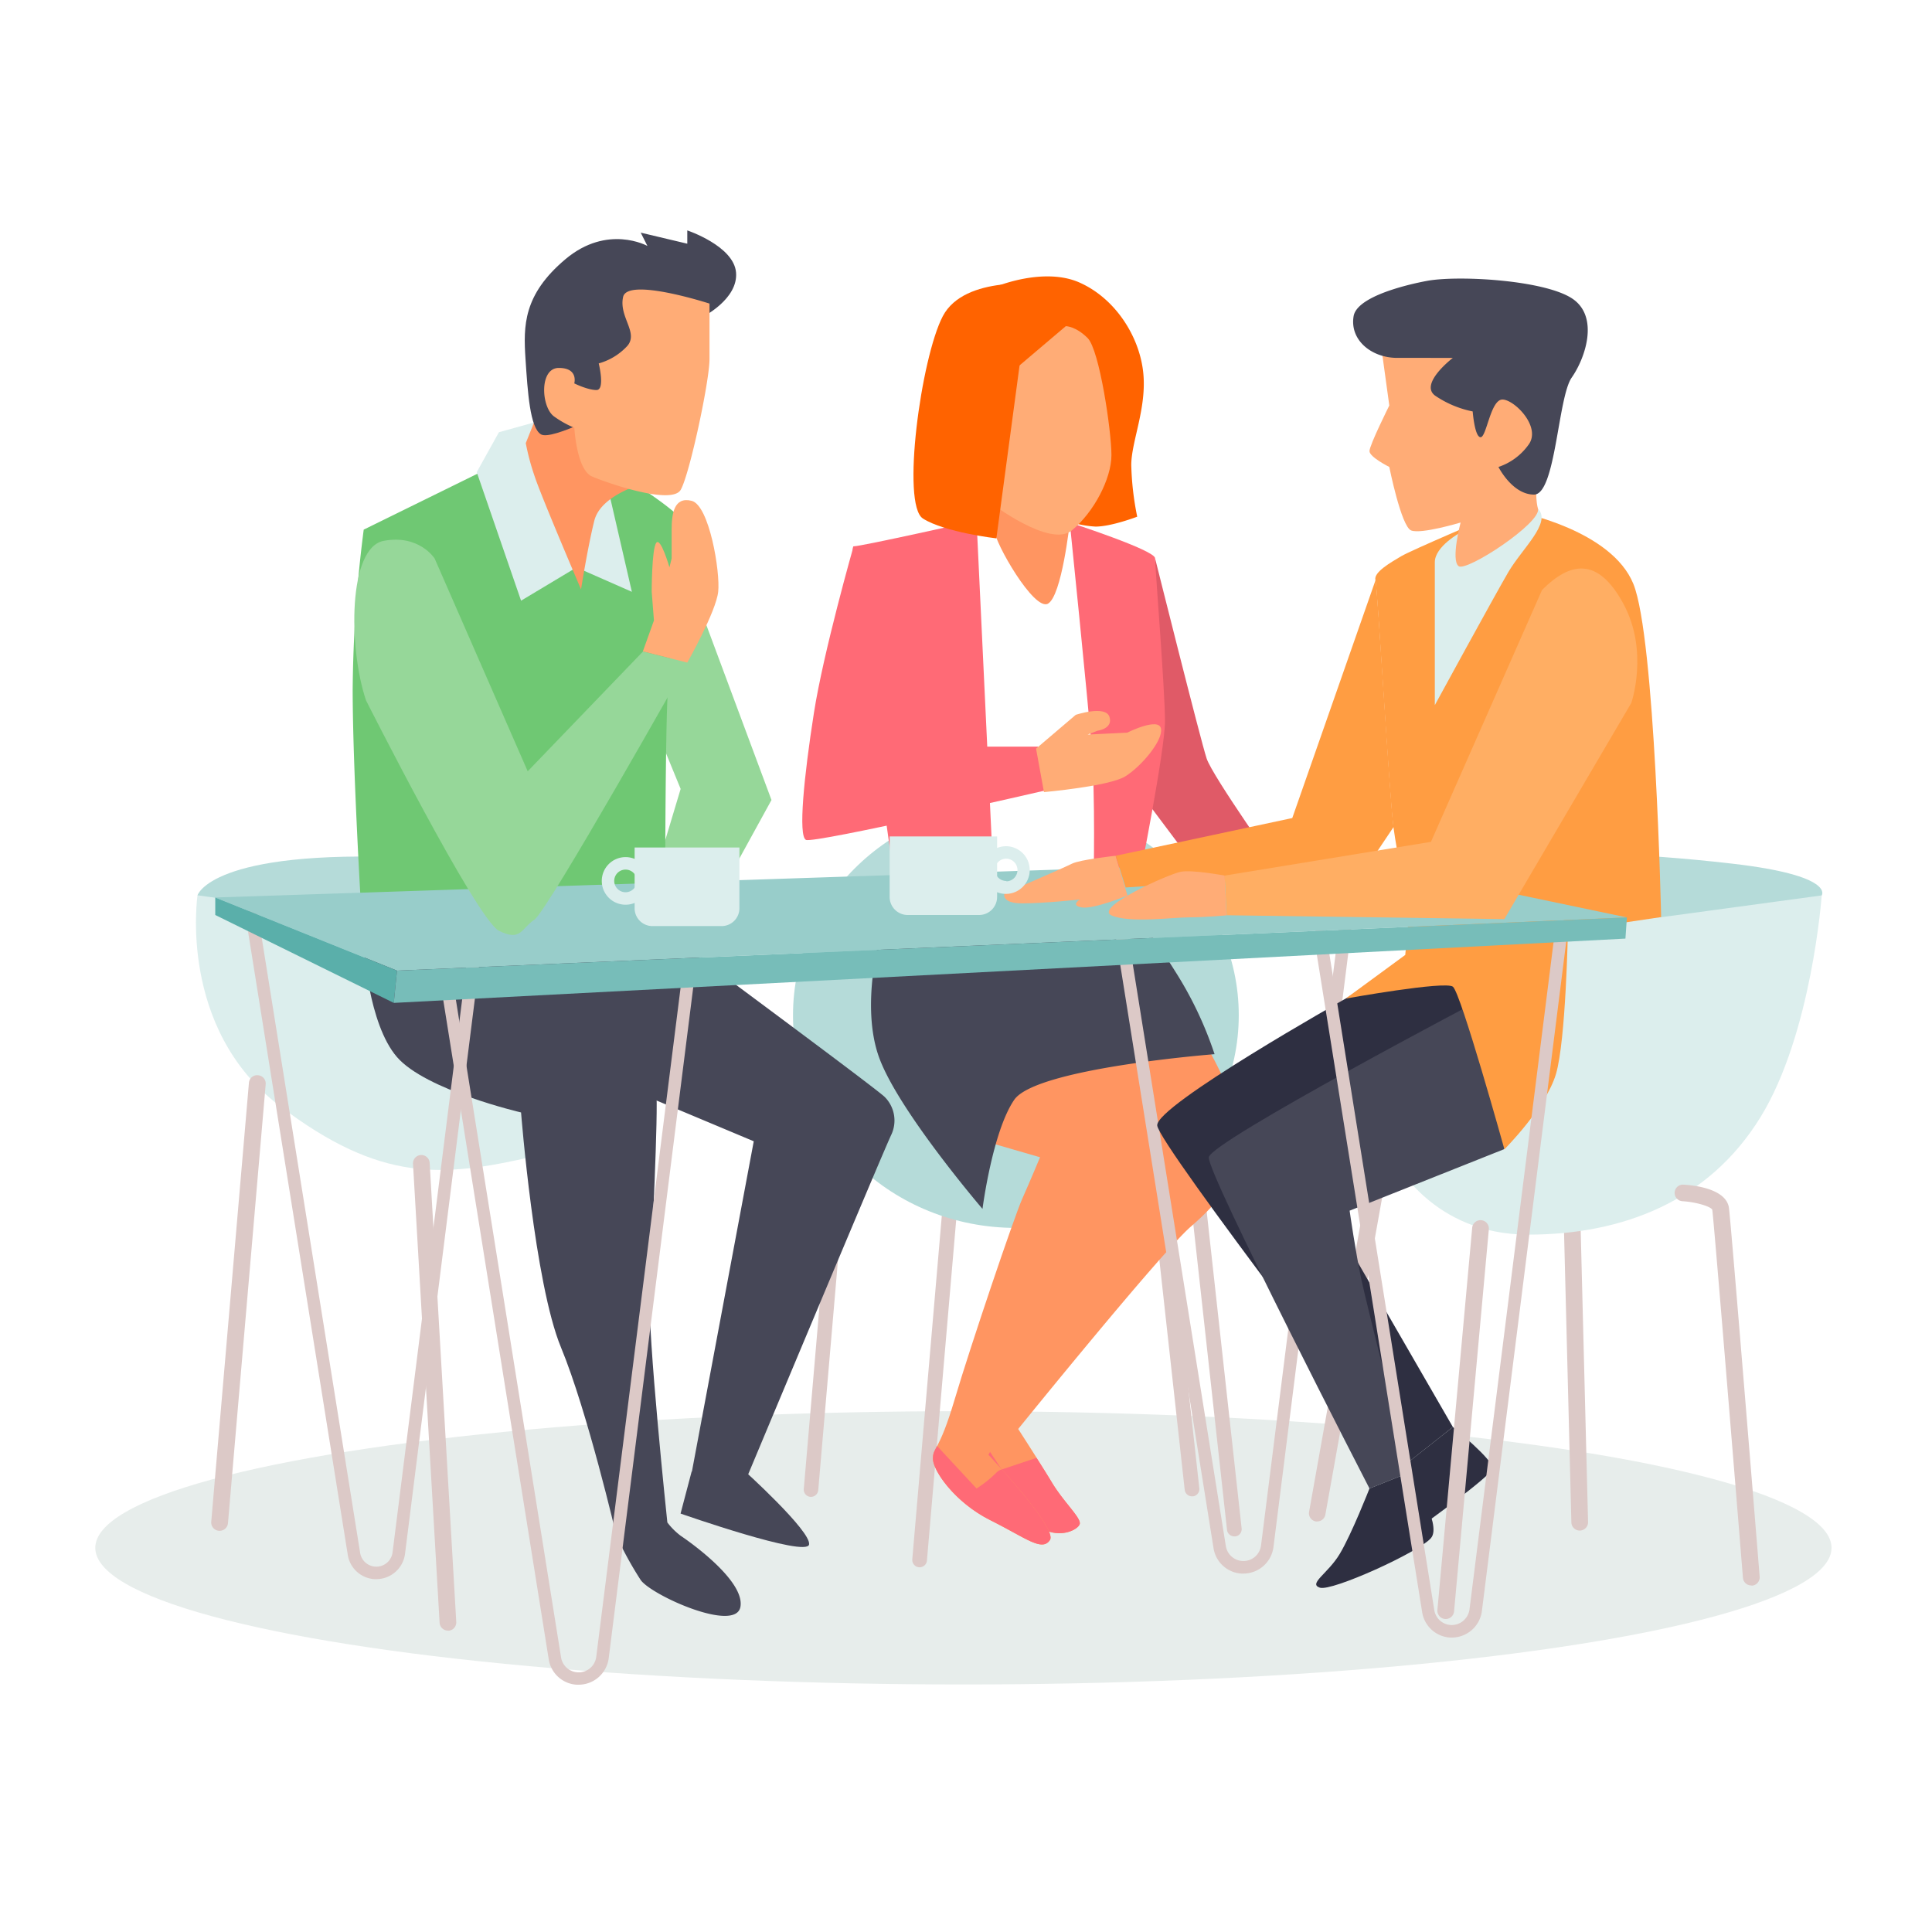 <svg xmlns="http://www.w3.org/2000/svg" viewBox="0 0 500 500"><defs><style>.a1b37ed0-ef87-4e06-8baa-87475f53a5cd,.e66b905f-683a-45ff-8f5d-801a013b6d0d{fill:#fff;}.ab6809bf-9537-4f4c-ad01-e307d49e15e9{fill:#e7edeb;}.bd5a38a4-8fbd-4b64-a6e3-2d72f5b6669b{fill:#dcc9c7;}.b7720990-2cb0-4cfd-b731-c7b493b3d3fc{fill:#b5dbd9;}.f06fa2ed-0c13-47b5-8f5f-15ef979107af{fill:#464757;}.f9aed378-8ccc-4590-b6f0-a783a493a200{fill:#dceeed;}.f8e8d2a1-c814-4a65-9c4e-3b6fb30e8004{fill:#96d799;}.abe870f1-900d-4ad8-8630-16d8b60f7427{fill:#6fc873;}.ed834e49-cce2-4668-be3c-92113d513f71{fill:#e05a67;}.a1b37ed0-ef87-4e06-8baa-87475f53a5cd{stroke:#ff6a76;stroke-miterlimit:10;stroke-width:0.5px;}.a7e38b4e-a382-42e7-b35e-0f41944799d8{fill:#ff6a76;}.b761f7f1-3b4d-466e-805d-f27f7d026f9a{fill:#ff9561;}.b885ad43-3ea2-461a-bd3d-a94bf9d5585e{fill:#ff6300;}.fe5f1cef-4809-419d-9d05-8970368de249{fill:#ffac76;}.b62c62e1-08ac-40e9-bb3e-22e7aa084a0a{fill:#2e2f41;}.f8108467-35c2-4936-af35-5d6fb7004dc0{fill:#ff9d42;}.adf8a039-38e4-4fe5-bf3a-c5e3b8de619c{fill:#98cdca;}.ab1f6f55-ac34-437d-9117-4719bd017f37{fill:#ffae63;}.a146b052-df60-4925-b0be-571b2156b116{fill:#5aafaa;}.ba6d6795-94bc-4f05-a12b-9e9cab93b597{fill:#77bdb9;}</style></defs><title>2083383</title><g id="bc1c6dc0-8507-4929-881a-2472c3287a39" data-name="BACKGROUND"><rect class="e66b905f-683a-45ff-8f5d-801a013b6d0d" width="500" height="500"/></g><g id="e94a8766-c976-4a60-a139-3f02a022af12" data-name="OBJECTS"><ellipse class="ab6809bf-9537-4f4c-ad01-e307d49e15e9" cx="249.33" cy="400.58" rx="224.67" ry="35.36"/><path class="bd5a38a4-8fbd-4b64-a6e3-2d72f5b6669b" d="M238,405.61h-.16a1.91,1.91,0,0,1-1.74-2.06l8.59-100a1.88,1.88,0,0,1,2.06-1.74,1.9,1.9,0,0,1,1.73,2.06l-8.59,100A1.9,1.9,0,0,1,238,405.61Z"/><path class="bd5a38a4-8fbd-4b64-a6e3-2d72f5b6669b" d="M209.92,387.39h-.17a1.9,1.9,0,0,1-1.73-2.06l8.59-100a1.86,1.86,0,0,1,2-1.73,1.89,1.89,0,0,1,1.73,2.06l-8.58,100A1.91,1.91,0,0,1,209.92,387.39Z"/><path class="bd5a38a4-8fbd-4b64-a6e3-2d72f5b6669b" d="M308.86,387.24l-.16,0a1.91,1.91,0,0,1-2.1-1.68l-11-99.75a1.88,1.88,0,0,1,1.68-2.1,1.91,1.91,0,0,1,2.1,1.68l11,99.75A1.91,1.91,0,0,1,308.86,387.24Z"/><path class="bd5a38a4-8fbd-4b64-a6e3-2d72f5b6669b" d="M319.81,397.61l-.16,0a1.91,1.91,0,0,1-2.1-1.68l-11-99.76a1.86,1.86,0,0,1,1.68-2.09,1.9,1.9,0,0,1,2.1,1.68l11,99.75A1.9,1.9,0,0,1,319.81,397.61Z"/><ellipse class="b7720990-2cb0-4cfd-b731-c7b493b3d3fc" cx="262.91" cy="262.75" rx="57.68" ry="55.03"/><path class="f06fa2ed-0c13-47b5-8f5f-15ef979107af" d="M179,380.82l-2.87,10.89s32.69,11.47,33.26,8-17.2-19.5-17.2-19.5Z"/><path class="f06fa2ed-0c13-47b5-8f5f-15ef979107af" d="M159.52,397.45a92.14,92.14,0,0,0,6.3,11.47c2.87,4,24.67,13.76,25.81,6.88s-13.76-17.21-15.48-18.35a17.75,17.75,0,0,1-3.44-3.44S159.52,393.43,159.52,397.45Z"/><path class="b7720990-2cb0-4cfd-b731-c7b493b3d3fc" d="M51.12,231.7s3.44-12,55.06-9.75,52.76,47.6,35,58.5-52.76-6.31-64.81-17.78S51.12,231.7,51.12,231.7Z"/><path class="f9aed378-8ccc-4590-b6f0-a783a493a200" d="M51.12,231.7,96.43,238s1.72,16.06,13.76,28.1,44.74,16.06,44.74,16.06,5.73,12-17.21,17.21-39,6.88-65.38-13.2S51.12,231.7,51.12,231.7Z"/><path class="f06fa2ed-0c13-47b5-8f5f-15ef979107af" d="M159.52,280.45l35.55,14.91-16,85.46s2.86,3.44,5.73,4.58,7.46-.57,7.46-.57,36.7-87.75,38.42-91.19a8.63,8.63,0,0,0-1.72-9.75c-2.29-2.29-57.35-43-57.35-43l-37.28,4.58s8,16.64,13.77,22.94S159.52,280.45,159.52,280.45Z"/><path class="f06fa2ed-0c13-47b5-8f5f-15ef979107af" d="M94.13,244.89s1.15,20.07,8.61,28.68,32.11,14.33,32.11,14.33,3.45,44.17,10.33,60.8,14.34,48.75,14.34,48.75l5.73,1.14c2.87.58,7.46-4.58,7.46-4.58s-5.16-48.75-4.59-60.22,2.29-45.89,1.72-51.62-14.91-16.63-16.63-19.5-4-11.47-11.47-15.49S104.46,234.57,94.13,244.89Z"/><polygon class="f8e8d2a1-c814-4a65-9c4e-3b6fb30e8004" points="179.59 153.13 199.66 207.04 183.6 236.29 167.54 232.85 176.15 204.17 166.97 181.8 168.12 135.92 179.59 153.13"/><path class="abe870f1-900d-4ad8-8630-16d8b60f7427" d="M126.82,121,94.13,137.07a344.76,344.76,0,0,0-2.86,41.29c0,20.65,2.29,58.5,2.29,58.5h78.57s0-41.87.58-55.63,4-43,4-45.88-20.65-15.49-24.09-17.21S130.27,117,126.82,121Z"/><path class="bd5a38a4-8fbd-4b64-a6e3-2d72f5b6669b" d="M340.92,393.75a2.43,2.43,0,0,1-.38,0,2.15,2.15,0,0,1-1.75-2.5l17.09-95.7a2.16,2.16,0,0,1,4.26.76L343,392A2.15,2.15,0,0,1,340.92,393.75Z"/><path class="ed834e49-cce2-4668-be3c-92113d513f71" d="M298.93,144.47s11.81,47.22,13.35,51.84,19,29.26,19,29.26l-20.53.52-15.4-20.54Z"/><path class="a1b37ed0-ef87-4e06-8baa-87475f53a5cd" d="M245.54,136.77s11.81-4.11,21.56-3.6A25.21,25.21,0,0,1,283,140.36s5.64,58,4.1,69.81-2.05,20-2.05,20l-32.34-.51Z"/><path class="a7e38b4e-a382-42e7-b35e-0f41944799d8" d="M252.73,134.71l4.62,97.54-25.15.51s-13.35-91.37-11.3-91.37S252.73,134.71,252.73,134.71Z"/><path class="a7e38b4e-a382-42e7-b35e-0f41944799d8" d="M276.86,135.23s4.62,45.17,5.64,58,.52,34.91.52,34.91l11.8-.51s6.68-33.37,6.68-41.07-2.57-40-2.57-42.09S276.86,135.23,276.86,135.23Z"/><path class="b761f7f1-3b4d-466e-805d-f27f7d026f9a" d="M276.86,135.23s-2.06,19-5.65,21-13.86-15.91-13.86-19-.51-10.78-.51-10.78Z"/><path class="b885ad43-3ea2-461a-bd3d-a94bf9d5585e" d="M257.86,74.14s12.32-5.13,21.56-1,15.4,13.86,16.43,23.1-3.08,18-3.08,24.13a75.5,75.5,0,0,0,1.54,13.35s-6.67,2.56-10.78,2.56a25.55,25.55,0,0,1-8.73-2.05s4.11-15.91,3.08-23.61-3.08-13.35-8.72-13.35-2.06,3.59-10.27,1.54S250.68,75.17,257.86,74.14Z"/><path class="fe5f1cef-4809-419d-9d05-8970368de249" d="M256.32,130.09s15.4,11.81,21.05,7.19,10.27-13.35,10.27-19.51-3.08-27.2-6.16-30.28-5.65-3.08-5.65-3.08L258.89,98.78Z"/><path class="b885ad43-3ea2-461a-bd3d-a94bf9d5585e" d="M264.54,89.54l-6.68,49.79s-13.34-1.54-19-5.13-.51-41.58,5.13-52.36,25.67-8.21,25.67-8.21"/><path class="a7e38b4e-a382-42e7-b35e-0f41944799d8" d="M220.9,141.39s-7.81,27.39-10.26,43.12c-2.57,16.42-4.11,31.82-2.06,32.85s62.12-12.83,62.12-12.83l-2.06-11.3h-38.5l6.68-30.8"/><path class="fe5f1cef-4809-419d-9d05-8970368de249" d="M268.13,193.75,278.4,185s7.7-2.57,8.72.51-3.08,3.6-3.08,3.6l-2.56,1,10.26-.51s8.22-4.11,8.73-1-5.13,9.76-9.24,12.32S270.18,205,270.18,205Z"/><path class="b761f7f1-3b4d-466e-805d-f27f7d026f9a" d="M309.2,265.61a110.66,110.66,0,0,1,11.29,23.1c4.11,12.32-4.62,22.08-12.32,28.75s-44.66,52.36-44.66,52.36,5.65,8.73,8.73,13.86,7.7,9.24,7.18,10.78-5.64,4.11-10.78.52-16.94-13.86-17.45-20,5.13-15.4,5.13-15.4l36.45-63.66-12.32-23.61Z"/><path class="a7e38b4e-a382-42e7-b35e-0f41944799d8" d="M279.42,394.46c.52-1.54-4.1-5.64-7.18-10.78-1.12-1.85-2.56-4.17-4-6.38l-9,3L252,369.37a16,16,0,0,0-.76,5.59c.51,6.16,12.32,16.42,17.45,20S278.91,396,279.42,394.46Z"/><path class="b761f7f1-3b4d-466e-805d-f27f7d026f9a" d="M287.64,272.29s13.86,5.64,12.83,15.91-44.66,88.3-44.66,88.3,18,19,15.91,22.07-6.16-.51-15.4-5.13-14.88-12.84-14.88-15.92,1.54-1.54,5.64-15.4,15.4-47.22,17.46-51.84,4.62-10.78,4.62-10.78l-15.92-4.62s-3.59-9.76,10.27-17.46S287.64,272.29,287.64,272.29Z"/><path class="f06fa2ed-0c13-47b5-8f5f-15ef979107af" d="M228.09,241s-5.65,19-.51,32.86,26.69,39,26.69,39,2.57-20,8.21-28.23,51.85-11.81,51.85-11.81a96.41,96.41,0,0,0-10.27-21.56,183.76,183.76,0,0,0-12.32-17.45Z"/><path class="b7720990-2cb0-4cfd-b731-c7b493b3d3fc" d="M471.46,231.73s3.59-5.13-23.1-8.21S407.29,221,407.29,221l4.11,35.94S466.33,242.51,471.46,231.73Z"/><path class="bd5a38a4-8fbd-4b64-a6e3-2d72f5b6669b" d="M408.83,396.11a2.16,2.16,0,0,1-2.16-2.11l-2.05-81.1a2.16,2.16,0,0,1,2.1-2.22,2.2,2.2,0,0,1,2.22,2.11l2.05,81.1a2.16,2.16,0,0,1-2.1,2.22Z"/><path class="f9aed378-8ccc-4590-b6f0-a783a493a200" d="M429.88,237.38l41.58-5.65s-2.57,35.94-15.91,57.5-35.42,30.29-60.07,30.29-34.39-19-34.39-19,24.13-6.16,33.37-20,3.59-41.58,3.59-41.58Z"/><path class="b62c62e1-08ac-40e9-bb3e-22e7aa084a0a" d="M376,369.31s10.78,8.73,10.26,10.78S367.76,395,367.76,395s-11.8,8.21-11.8,6.67,6.67-11.81,6.67-11.81l1-10.78Z"/><path class="bd5a38a4-8fbd-4b64-a6e3-2d72f5b6669b" d="M321.81,407.24l-.53,0a7.79,7.79,0,0,1-7.22-6.58l-28-175.08a1.62,1.62,0,1,1,3.19-.51l28,175.07a4.6,4.6,0,0,0,9.1-.15l22.31-177a1.62,1.62,0,0,1,1.81-1.41,1.63,1.63,0,0,1,1.4,1.81l-22.3,177A7.86,7.86,0,0,1,321.81,407.24Z"/><path class="b62c62e1-08ac-40e9-bb3e-22e7aa084a0a" d="M348.26,258.43S299,286.15,299.49,291.28s64.17,87.78,64.17,87.78L376,369.31l-42.1-72.9,57-22.07-7.7-25.15L372.38,243Z"/><path class="f06fa2ed-0c13-47b5-8f5f-15ef979107af" d="M384.7,257.91s-71.35,37.48-71.86,41.59,41.58,85.72,41.58,85.72l10.26-4.1s-10.78-42.61-12.32-49.8-3.08-18-3.08-18l40-15.92s5.65-15.91,4.62-22.59S384.7,257.91,384.7,257.91Z"/><path class="b62c62e1-08ac-40e9-bb3e-22e7aa084a0a" d="M354.42,385.22s-4.62,11.81-7.7,16.94-8.22,7.7-5.14,8.73,25.67-9.24,28.75-12.83-5.65-16.94-5.65-16.94Z"/><path class="f8108467-35c2-4936-af35-5d6fb7004dc0" d="M385.73,133.69s-20.53,8.72-23.1,10.26-7.19,4.11-6.67,6.16,3.59,56,4.62,63.66,4.1,22.58,4.1,22.58l-1,10.78-15.4,11.3s25.66-4.62,27.72-3.08,13.34,42.09,13.34,42.09,10.78-10.78,13.35-19.51,3.08-37,3.08-37l24.13-3.59s-1.54-72.38-7.19-86.24-29.26-18.48-29.26-18.48Z"/><path class="bd5a38a4-8fbd-4b64-a6e3-2d72f5b6669b" d="M149.75,436a4.52,4.52,0,0,1-.52,0,7.79,7.79,0,0,1-7.22-6.58L114,254.35a1.62,1.62,0,0,1,3.2-.51l28,175.08a4.6,4.6,0,0,0,9.11-.15l22.31-177a1.62,1.62,0,1,1,3.21.4l-22.3,177A7.86,7.86,0,0,1,149.75,436Z"/><path class="bd5a38a4-8fbd-4b64-a6e3-2d72f5b6669b" d="M375.8,423.8l-.53,0a7.81,7.81,0,0,1-7.22-6.59L340,242.11a1.62,1.62,0,0,1,3.19-.51l28,175.08a4.59,4.59,0,0,0,4.24,3.87,4.66,4.66,0,0,0,4.87-4l22.3-177a1.62,1.62,0,1,1,3.21.4l-22.3,177A7.86,7.86,0,0,1,375.8,423.8Z"/><path class="bd5a38a4-8fbd-4b64-a6e3-2d72f5b6669b" d="M97.4,408.68l-.51,0A7.45,7.45,0,0,1,90,402.37l-26.4-165a1.62,1.62,0,0,1,3.2-.51l26.4,165a4.24,4.24,0,0,0,8.4-.14l21-166.85a1.62,1.62,0,0,1,3.22.4l-21,166.86A7.5,7.5,0,0,1,97.4,408.68Z"/><polygon class="adf8a039-38e4-4fe5-bf3a-c5e3b8de619c" points="55.71 232.27 102.74 251.2 421.04 237.43 349.93 222.52 55.71 232.27"/><path class="f9aed378-8ccc-4590-b6f0-a783a493a200" d="M139.44,109l-10.32,2.86-5.74,10.33,11.47,33.26,14.34-8.6,14.34,6.31-6.88-29.83S145.18,106.67,139.44,109Z"/><path class="b761f7f1-3b4d-466e-805d-f27f7d026f9a" d="M167,125s-11.47,2.87-13.19,9.75-3.44,17.78-3.44,17.78-10.32-24.09-12-29.25a61.86,61.86,0,0,1-2.3-8.6l3.44-8.6s1.72-9.75,10.9-9.75S167,125,167,125Z"/><path class="f06fa2ed-0c13-47b5-8f5f-15ef979107af" d="M181.88,82s9.18-4.59,8.61-11.47-12.62-10.9-12.62-10.9v3.44l-12.05-2.86,1.73,3.44s-10.33-5.74-21.23,3.44S135.43,84.3,136,92.91s1.15,17.78,4,19.5,18.92-6.89,18.92-6.89l9.18-21.79Z"/><path class="fe5f1cef-4809-419d-9d05-8970368de249" d="M148.62,99.22s1.15-4-4-4-4.58,10.32-1.14,12.62a25.75,25.75,0,0,0,5.16,2.87s.57,10.89,4.59,12.61,20.64,7.46,22.94,3.44,7.45-28.1,7.45-33.83V78.57s-21.22-6.88-22.36-1.72,4,9.17,1.14,12.62a15.79,15.79,0,0,1-7.45,4.58s1.72,6.89-.58,6.89S148.62,99.22,148.62,99.22Z"/><path class="f8e8d2a1-c814-4a65-9c4e-3b6fb30e8004" d="M94.71,181.23s28.67,56.78,34.41,59.65,5.73-.58,9.18-2.87,39.57-66.53,39.57-66.53l-11.47-2.87-29.83,31-24.08-55.06s-4-6.31-13.19-4.58S90.12,167.46,94.71,181.23Z"/><path class="fe5f1cef-4809-419d-9d05-8970368de249" d="M177.87,171.48s7.45-13.19,8-18.35-2.3-22.37-6.88-23.52-5.17,3.44-5.17,7.46v7.45l-.57,2.3s-2.29-8-3.44-6.31-1.15,12.62-1.15,12.62l.58,7.45-2.87,8Z"/><path class="bd5a38a4-8fbd-4b64-a6e3-2d72f5b6669b" d="M56.86,396.17h-.19a2.16,2.16,0,0,1-2-2.34l9.75-113.56a2.13,2.13,0,0,1,2.34-2,2.15,2.15,0,0,1,2,2.33L59,394.19A2.16,2.16,0,0,1,56.86,396.17Z"/><path class="bd5a38a4-8fbd-4b64-a6e3-2d72f5b6669b" d="M115.93,422a2.17,2.17,0,0,1-2.16-2l-6.88-118.72a2.16,2.16,0,1,1,4.31-.25l6.88,118.72a2.16,2.16,0,0,1-2,2.28Z"/><path class="f9aed378-8ccc-4590-b6f0-a783a493a200" d="M161.89,221.82a6.16,6.16,0,1,0,6.17,6.16A6.16,6.16,0,0,0,161.89,221.82Zm0,9.09a2.93,2.93,0,1,1,2.93-2.93A2.93,2.93,0,0,1,161.89,230.91Z"/><path class="f9aed378-8ccc-4590-b6f0-a783a493a200" d="M164.24,219.33h27.12a0,0,0,0,1,0,0v15.73a4.61,4.61,0,0,1-4.61,4.61h-17.9a4.61,4.61,0,0,1-4.61-4.61V219.33A0,0,0,0,1,164.24,219.33Z"/><path class="a7e38b4e-a382-42e7-b35e-0f41944799d8" d="M257.86,381.12a29.86,29.86,0,0,1-5.13,4.1l-10.21-11c-.75,1.42-1.08,1.87-1.08,3.29,0,3.08,5.64,11.3,14.88,15.92s13.35,8.21,15.4,5.13c1.48-2.21-7.34-12.59-12.45-18.29A3.3,3.3,0,0,0,257.86,381.12Z"/><path class="f9aed378-8ccc-4590-b6f0-a783a493a200" d="M378,137.79s-6.67,3.6-6.67,7.7v37s15.4-28.23,19-34.39,11.29-12.83,7.7-16.43S378,137.79,378,137.79Z"/><path class="fe5f1cef-4809-419d-9d05-8970368de249" d="M357.5,90.05l2.05,14.89s-5.13,10.27-5.13,11.81,5.13,4.1,5.13,4.1,3.08,15.4,5.65,16.43S378,135.23,378,135.23s-2.57,9.75-.51,11.29,21.56-11.29,20.53-14.89,0-11.8,0-11.8,3.59-7.7,0-18S393.94,88,383.16,86.46,357.5,90.05,357.5,90.05Z"/><path class="f06fa2ed-0c13-47b5-8f5f-15ef979107af" d="M369.82,72.6s-18.48,3.08-19.51,9.24,4.62,10.78,11.29,10.78H376s-8.73,6.67-4.62,9.75a26.54,26.54,0,0,0,9.75,4.11s.51,6.67,2.05,6.67,2.57-9.75,5.65-9.75,10.27,7.19,6.67,11.81a15.66,15.66,0,0,1-7.7,5.64S391.38,128,397,128s6.16-25.15,9.76-30.29,7.18-15.91,0-20.53S378.35,71.25,369.82,72.6Z"/><path class="fe5f1cef-4809-419d-9d05-8970368de249" d="M288.71,221.47s-9.24,1-11.29,2.05-17.46,7.7-17.46,7.7-1,2.57,4.62,2.57,14.89-1,14.89-1-2.57,1.54.51,2.05,11.81-3.08,11.81-3.08Z"/><path class="f8108467-35c2-4936-af35-5d6fb7004dc0" d="M360.62,214.08c0-.1,0-.21,0-.31-1-7.7-4.11-61.6-4.62-63.66l-21.56,61.6-45.69,9.76,2.57,8.21,61.6-4.11Z"/><path class="ab1f6f55-ac34-437d-9117-4719bd017f37" d="M399.08,152.68l-28.75,65.19-53.39,8.73.52,10.27,71.86,1,32.86-55.95s4.62-13.35-2.05-25.67S406.27,145.49,399.08,152.68Z"/><path class="fe5f1cef-4809-419d-9d05-8970368de249" d="M316.94,226.6s-8.21-1.54-11.29-1-22.59,9.24-18,11.3,15.92.51,20,.51,9.76-.51,9.76-.51Z"/><path class="bd5a38a4-8fbd-4b64-a6e3-2d72f5b6669b" d="M374.17,419H374a2.17,2.17,0,0,1-2-2.35l9-98.9a2.16,2.16,0,1,1,4.31.39l-9,98.91A2.17,2.17,0,0,1,374.17,419Z"/><path class="bd5a38a4-8fbd-4b64-a6e3-2d72f5b6669b" d="M453.22,410.31a2.15,2.15,0,0,1-2.15-2c-2.57-31.7-7.53-92.39-7.93-95.18-.1-.71-3.68-2-7.74-2.26a2.15,2.15,0,0,1-2-2.28,2.13,2.13,0,0,1,2.27-2c2.59.14,11.07,1,11.78,6,.51,3.61,7.65,91.69,7.95,95.44a2.16,2.16,0,0,1-2,2.33Z"/><polygon class="a146b052-df60-4925-b0be-571b2156b116" points="55.71 232.27 55.71 236.8 101.91 259.55 102.74 251.2 55.71 232.27"/><polygon class="ba6d6795-94bc-4f05-a12b-9e9cab93b597" points="101.91 259.55 420.66 242.91 421.04 237.43 102.74 251.2 101.91 259.55"/><path class="f9aed378-8ccc-4590-b6f0-a783a493a200" d="M260.46,219a6.17,6.17,0,1,1-6.31,6.16A6.24,6.24,0,0,1,260.46,219Zm0,9.09a2.93,2.93,0,1,0-3-2.93A3,3,0,0,0,260.46,228Z"/><path class="f9aed378-8ccc-4590-b6f0-a783a493a200" d="M235,216.46h18.43a4.67,4.67,0,0,1,4.67,4.67V236.8a0,0,0,0,1,0,0H230.29a0,0,0,0,1,0,0V221.13A4.67,4.67,0,0,1,235,216.46Z" transform="translate(488.34 453.26) rotate(180)"/></g></svg>